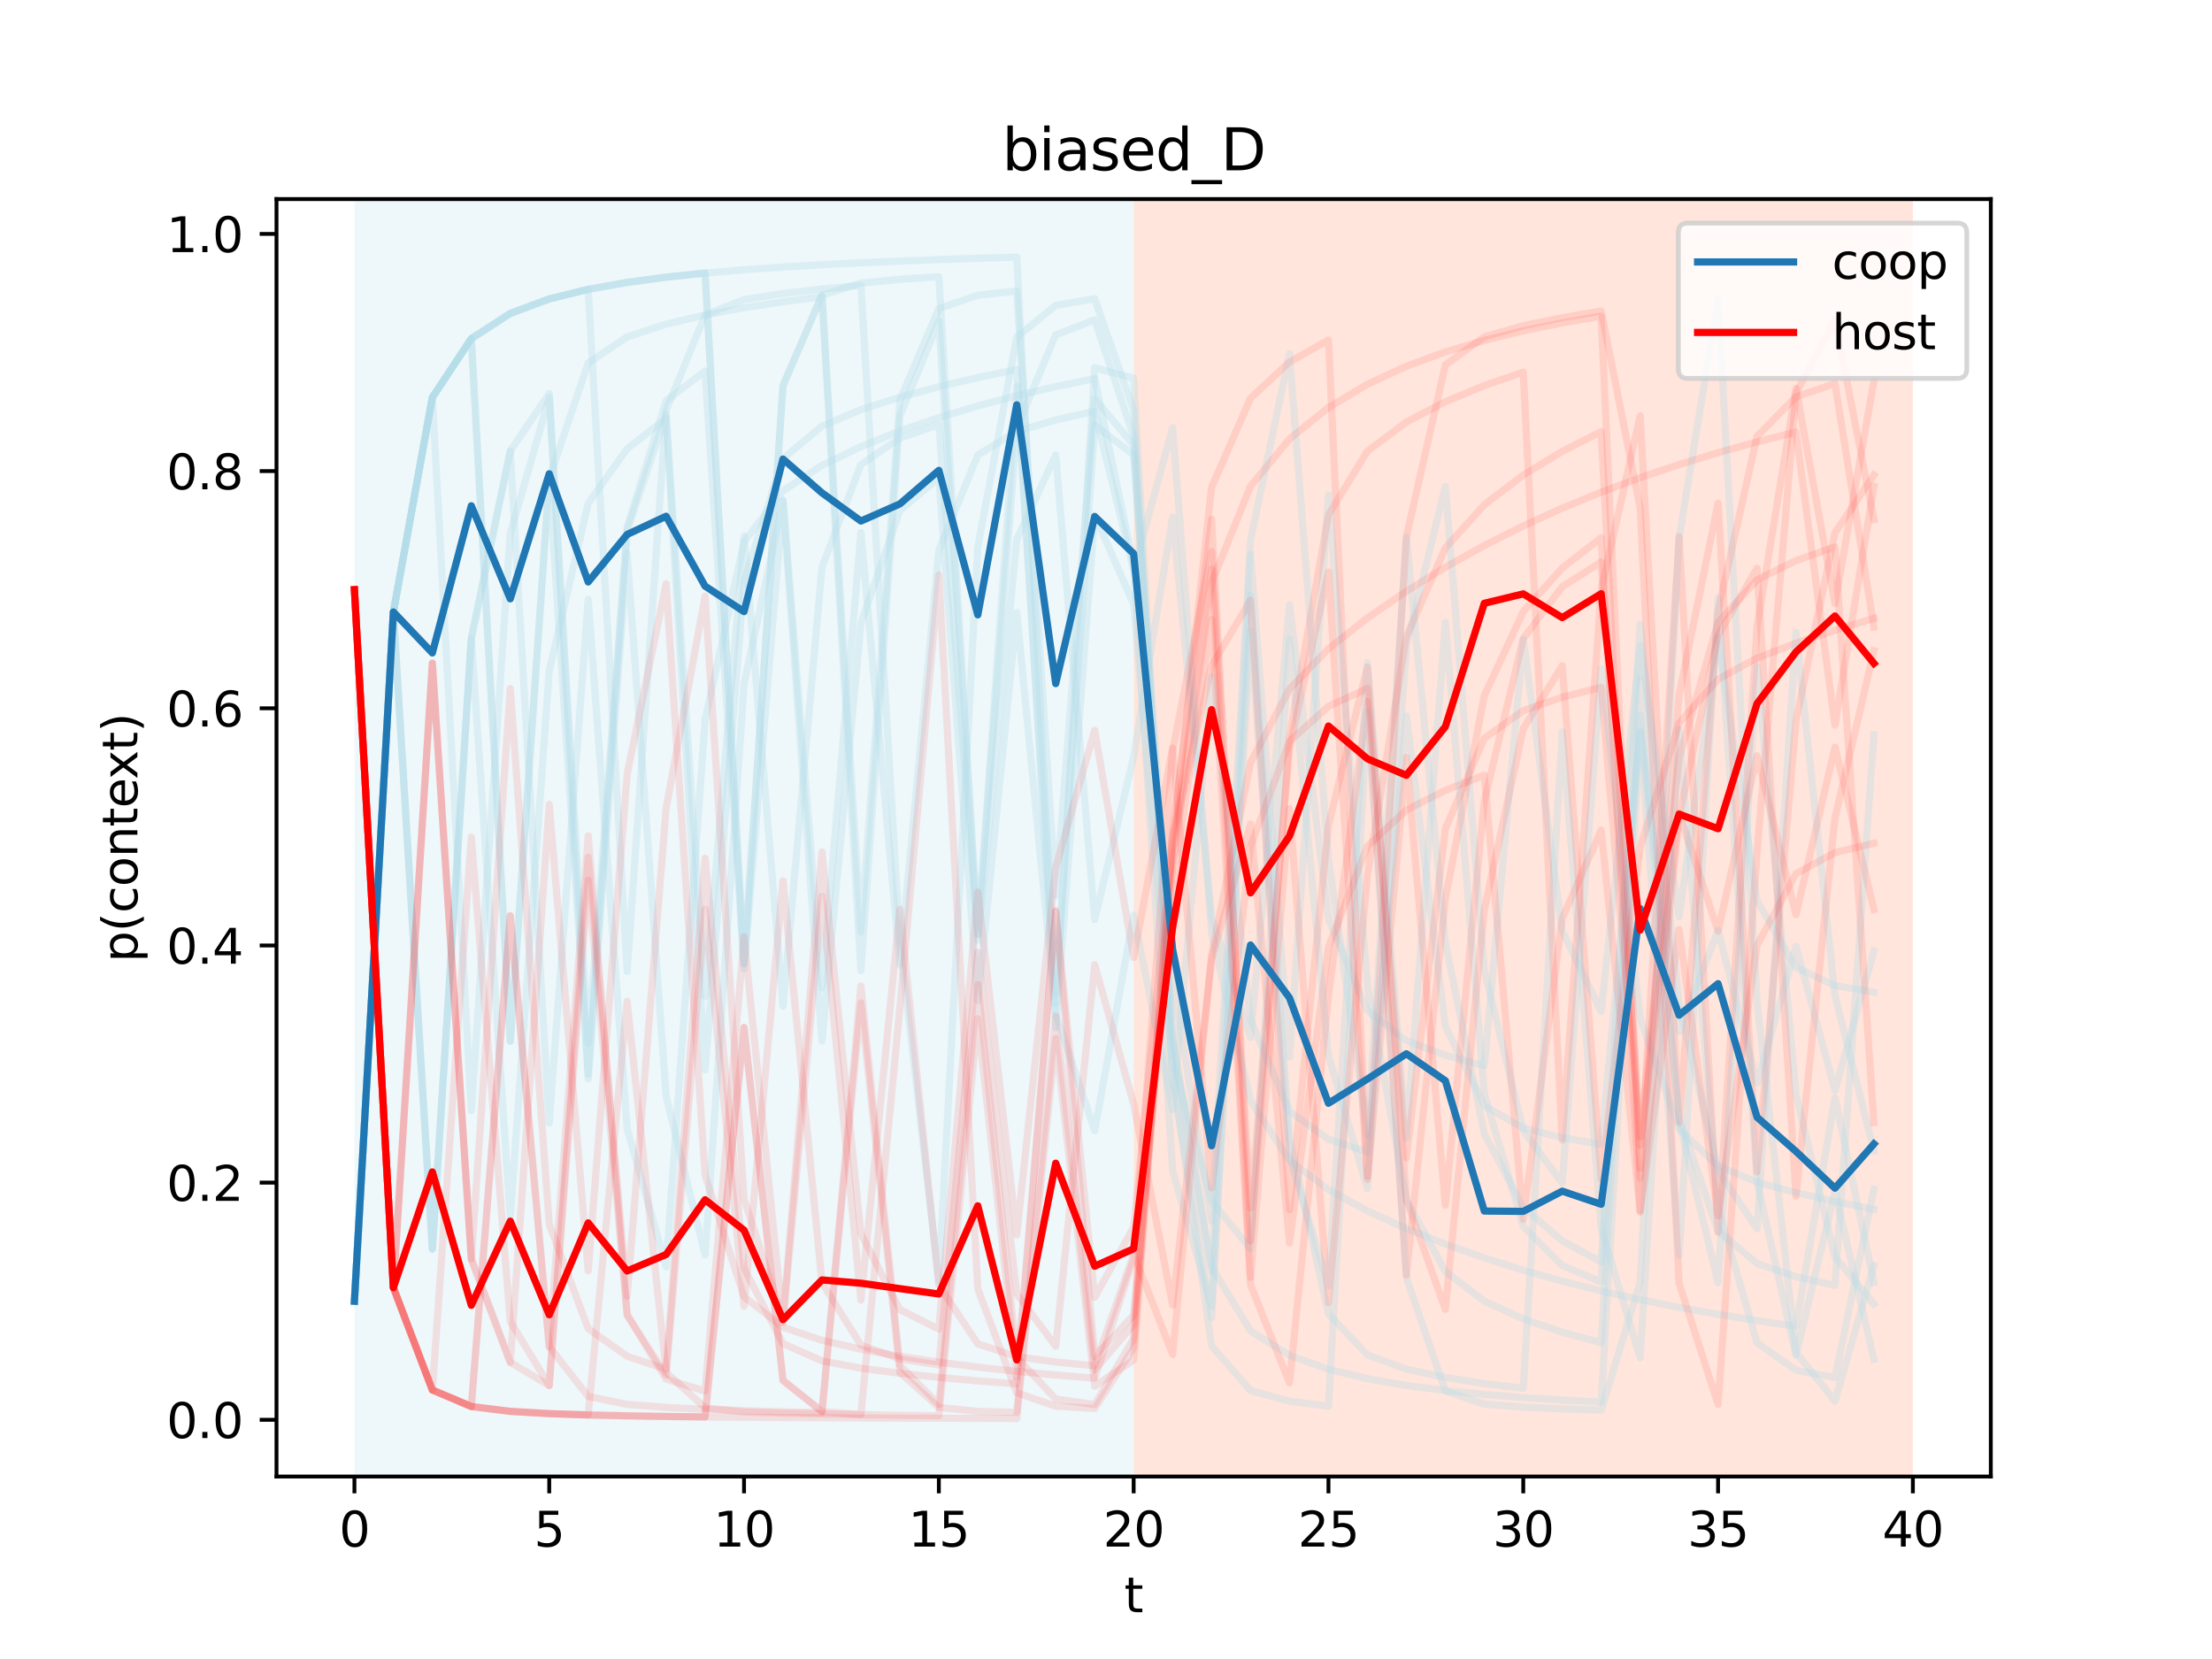 <?xml version="1.0" encoding="utf-8" standalone="no"?>
<!DOCTYPE svg PUBLIC "-//W3C//DTD SVG 1.1//EN"
  "http://www.w3.org/Graphics/SVG/1.1/DTD/svg11.dtd">
<svg height="345.6pt" version="1.1" viewBox="0 0 460.8 345.6" width="460.8pt" xmlns="http://www.w3.org/2000/svg" xmlns:xlink="http://www.w3.org/1999/xlink">
 <defs>
  <style type="text/css">*{stroke-linecap:butt;stroke-linejoin:round;}</style>
 </defs>
 <g id="figure_1">
  <g id="patch_1">
   <path d="M 0 345.6 
L 460.8 345.6 
L 460.8 0 
L 0 0 
z
" style="fill:#ffffff;"/>
  </g>
  <g id="axes_1">
   <g id="patch_2">
    <path d="M 57.6 307.584 
L 414.72 307.584 
L 414.72 41.472 
L 57.6 41.472 
z
" style="fill:#ffffff;"/>
   </g>
   <g id="patch_3">
    <path clip-path="url(#pa6d9b364a1)" d="M 73.833 307.584 
L 73.833 41.472 
L 236.16 41.472 
L 236.16 307.584 
z
" style="fill:#add8e6;opacity:0.2;"/>
   </g>
   <g id="patch_4">
    <path clip-path="url(#pa6d9b364a1)" d="M 236.16 307.584 
L 236.16 41.472 
L 398.487 41.472 
L 398.487 307.584 
z
" style="fill:#ff7f50;opacity:0.2;"/>
   </g>
   <g id="matplotlib.axis_1">
    <g id="xtick_1">
     <g id="line2d_1">
      <defs>
       <path d="M 0 0 
L 0 3.5 
" id="m3bc6ebc247" style="stroke:#000000;stroke-width:0.8;"/>
      </defs>
      <g>
       <use style="stroke:#000000;stroke-width:0.8;" x="73.833" xlink:href="#m3bc6ebc247" y="307.584"/>
      </g>
     </g>
     <g id="text_1">
      <!-- 0 -->
      <g transform="translate(70.651 322.182)scale(0.1 -0.1)">
       <defs>
        <path d="M 2034 4250 
Q 1547 4250 1301 3770 
Q 1056 3291 1056 2328 
Q 1056 1369 1301 889 
Q 1547 409 2034 409 
Q 2525 409 2770 889 
Q 3016 1369 3016 2328 
Q 3016 3291 2770 3770 
Q 2525 4250 2034 4250 
z
M 2034 4750 
Q 2819 4750 3233 4129 
Q 3647 3509 3647 2328 
Q 3647 1150 3233 529 
Q 2819 -91 2034 -91 
Q 1250 -91 836 529 
Q 422 1150 422 2328 
Q 422 3509 836 4129 
Q 1250 4750 2034 4750 
z
" id="DejaVuSans-30" transform="scale(0.016)"/>
       </defs>
       <use xlink:href="#DejaVuSans-30"/>
      </g>
     </g>
    </g>
    <g id="xtick_2">
     <g id="line2d_2">
      <g>
       <use style="stroke:#000000;stroke-width:0.8;" x="114.415" xlink:href="#m3bc6ebc247" y="307.584"/>
      </g>
     </g>
     <g id="text_2">
      <!-- 5 -->
      <g transform="translate(111.233 322.182)scale(0.1 -0.1)">
       <defs>
        <path d="M 691 4666 
L 3169 4666 
L 3169 4134 
L 1269 4134 
L 1269 2991 
Q 1406 3038 1543 3061 
Q 1681 3084 1819 3084 
Q 2600 3084 3056 2656 
Q 3513 2228 3513 1497 
Q 3513 744 3044 326 
Q 2575 -91 1722 -91 
Q 1428 -91 1123 -41 
Q 819 9 494 109 
L 494 744 
Q 775 591 1075 516 
Q 1375 441 1709 441 
Q 2250 441 2565 725 
Q 2881 1009 2881 1497 
Q 2881 1984 2565 2268 
Q 2250 2553 1709 2553 
Q 1456 2553 1204 2497 
Q 953 2441 691 2322 
L 691 4666 
z
" id="DejaVuSans-35" transform="scale(0.016)"/>
       </defs>
       <use xlink:href="#DejaVuSans-35"/>
      </g>
     </g>
    </g>
    <g id="xtick_3">
     <g id="line2d_3">
      <g>
       <use style="stroke:#000000;stroke-width:0.8;" x="154.996" xlink:href="#m3bc6ebc247" y="307.584"/>
      </g>
     </g>
     <g id="text_3">
      <!-- 10 -->
      <g transform="translate(148.634 322.182)scale(0.1 -0.1)">
       <defs>
        <path d="M 794 531 
L 1825 531 
L 1825 4091 
L 703 3866 
L 703 4441 
L 1819 4666 
L 2450 4666 
L 2450 531 
L 3481 531 
L 3481 0 
L 794 0 
L 794 531 
z
" id="DejaVuSans-31" transform="scale(0.016)"/>
       </defs>
       <use xlink:href="#DejaVuSans-31"/>
       <use x="63.623" xlink:href="#DejaVuSans-30"/>
      </g>
     </g>
    </g>
    <g id="xtick_4">
     <g id="line2d_4">
      <g>
       <use style="stroke:#000000;stroke-width:0.8;" x="195.578" xlink:href="#m3bc6ebc247" y="307.584"/>
      </g>
     </g>
     <g id="text_4">
      <!-- 15 -->
      <g transform="translate(189.216 322.182)scale(0.1 -0.1)">
       <use xlink:href="#DejaVuSans-31"/>
       <use x="63.623" xlink:href="#DejaVuSans-35"/>
      </g>
     </g>
    </g>
    <g id="xtick_5">
     <g id="line2d_5">
      <g>
       <use style="stroke:#000000;stroke-width:0.8;" x="236.16" xlink:href="#m3bc6ebc247" y="307.584"/>
      </g>
     </g>
     <g id="text_5">
      <!-- 20 -->
      <g transform="translate(229.798 322.182)scale(0.1 -0.1)">
       <defs>
        <path d="M 1228 531 
L 3431 531 
L 3431 0 
L 469 0 
L 469 531 
Q 828 903 1448 1529 
Q 2069 2156 2228 2338 
Q 2531 2678 2651 2914 
Q 2772 3150 2772 3378 
Q 2772 3750 2511 3984 
Q 2250 4219 1831 4219 
Q 1534 4219 1204 4116 
Q 875 4013 500 3803 
L 500 4441 
Q 881 4594 1212 4672 
Q 1544 4750 1819 4750 
Q 2544 4750 2975 4387 
Q 3406 4025 3406 3419 
Q 3406 3131 3298 2873 
Q 3191 2616 2906 2266 
Q 2828 2175 2409 1742 
Q 1991 1309 1228 531 
z
" id="DejaVuSans-32" transform="scale(0.016)"/>
       </defs>
       <use xlink:href="#DejaVuSans-32"/>
       <use x="63.623" xlink:href="#DejaVuSans-30"/>
      </g>
     </g>
    </g>
    <g id="xtick_6">
     <g id="line2d_6">
      <g>
       <use style="stroke:#000000;stroke-width:0.8;" x="276.742" xlink:href="#m3bc6ebc247" y="307.584"/>
      </g>
     </g>
     <g id="text_6">
      <!-- 25 -->
      <g transform="translate(270.379 322.182)scale(0.1 -0.1)">
       <use xlink:href="#DejaVuSans-32"/>
       <use x="63.623" xlink:href="#DejaVuSans-35"/>
      </g>
     </g>
    </g>
    <g id="xtick_7">
     <g id="line2d_7">
      <g>
       <use style="stroke:#000000;stroke-width:0.8;" x="317.324" xlink:href="#m3bc6ebc247" y="307.584"/>
      </g>
     </g>
     <g id="text_7">
      <!-- 30 -->
      <g transform="translate(310.961 322.182)scale(0.1 -0.1)">
       <defs>
        <path d="M 2597 2516 
Q 3050 2419 3304 2112 
Q 3559 1806 3559 1356 
Q 3559 666 3084 287 
Q 2609 -91 1734 -91 
Q 1441 -91 1130 -33 
Q 819 25 488 141 
L 488 750 
Q 750 597 1062 519 
Q 1375 441 1716 441 
Q 2309 441 2620 675 
Q 2931 909 2931 1356 
Q 2931 1769 2642 2001 
Q 2353 2234 1838 2234 
L 1294 2234 
L 1294 2753 
L 1863 2753 
Q 2328 2753 2575 2939 
Q 2822 3125 2822 3475 
Q 2822 3834 2567 4026 
Q 2313 4219 1838 4219 
Q 1578 4219 1281 4162 
Q 984 4106 628 3988 
L 628 4550 
Q 988 4650 1302 4700 
Q 1616 4750 1894 4750 
Q 2613 4750 3031 4423 
Q 3450 4097 3450 3541 
Q 3450 3153 3228 2886 
Q 3006 2619 2597 2516 
z
" id="DejaVuSans-33" transform="scale(0.016)"/>
       </defs>
       <use xlink:href="#DejaVuSans-33"/>
       <use x="63.623" xlink:href="#DejaVuSans-30"/>
      </g>
     </g>
    </g>
    <g id="xtick_8">
     <g id="line2d_8">
      <g>
       <use style="stroke:#000000;stroke-width:0.8;" x="357.905" xlink:href="#m3bc6ebc247" y="307.584"/>
      </g>
     </g>
     <g id="text_8">
      <!-- 35 -->
      <g transform="translate(351.543 322.182)scale(0.1 -0.1)">
       <use xlink:href="#DejaVuSans-33"/>
       <use x="63.623" xlink:href="#DejaVuSans-35"/>
      </g>
     </g>
    </g>
    <g id="xtick_9">
     <g id="line2d_9">
      <g>
       <use style="stroke:#000000;stroke-width:0.8;" x="398.487" xlink:href="#m3bc6ebc247" y="307.584"/>
      </g>
     </g>
     <g id="text_9">
      <!-- 40 -->
      <g transform="translate(392.125 322.182)scale(0.1 -0.1)">
       <defs>
        <path d="M 2419 4116 
L 825 1625 
L 2419 1625 
L 2419 4116 
z
M 2253 4666 
L 3047 4666 
L 3047 1625 
L 3713 1625 
L 3713 1100 
L 3047 1100 
L 3047 0 
L 2419 0 
L 2419 1100 
L 313 1100 
L 313 1709 
L 2253 4666 
z
" id="DejaVuSans-34" transform="scale(0.016)"/>
       </defs>
       <use xlink:href="#DejaVuSans-34"/>
       <use x="63.623" xlink:href="#DejaVuSans-30"/>
      </g>
     </g>
    </g>
    <g id="text_10">
     <!-- t -->
     <g transform="translate(234.2 335.861)scale(0.1 -0.1)">
      <defs>
       <path d="M 1172 4494 
L 1172 3500 
L 2356 3500 
L 2356 3053 
L 1172 3053 
L 1172 1153 
Q 1172 725 1289 603 
Q 1406 481 1766 481 
L 2356 481 
L 2356 0 
L 1766 0 
Q 1100 0 847 248 
Q 594 497 594 1153 
L 594 3053 
L 172 3053 
L 172 3500 
L 594 3500 
L 594 4494 
L 1172 4494 
z
" id="DejaVuSans-74" transform="scale(0.016)"/>
      </defs>
      <use xlink:href="#DejaVuSans-74"/>
     </g>
    </g>
   </g>
   <g id="matplotlib.axis_2">
    <g id="ytick_1">
     <g id="line2d_10">
      <defs>
       <path d="M 0 0 
L -3.5 0 
" id="m5e0938f946" style="stroke:#000000;stroke-width:0.8;"/>
      </defs>
      <g>
       <use style="stroke:#000000;stroke-width:0.8;" x="57.6" xlink:href="#m5e0938f946" y="295.772"/>
      </g>
     </g>
     <g id="text_11">
      <!-- 0.0 -->
      <g transform="translate(34.697 299.571)scale(0.1 -0.1)">
       <defs>
        <path d="M 684 794 
L 1344 794 
L 1344 0 
L 684 0 
L 684 794 
z
" id="DejaVuSans-2e" transform="scale(0.016)"/>
       </defs>
       <use xlink:href="#DejaVuSans-30"/>
       <use x="63.623" xlink:href="#DejaVuSans-2e"/>
       <use x="95.41" xlink:href="#DejaVuSans-30"/>
      </g>
     </g>
    </g>
    <g id="ytick_2">
     <g id="line2d_11">
      <g>
       <use style="stroke:#000000;stroke-width:0.8;" x="57.6" xlink:href="#m5e0938f946" y="246.362"/>
      </g>
     </g>
     <g id="text_12">
      <!-- 0.2 -->
      <g transform="translate(34.697 250.161)scale(0.1 -0.1)">
       <use xlink:href="#DejaVuSans-30"/>
       <use x="63.623" xlink:href="#DejaVuSans-2e"/>
       <use x="95.41" xlink:href="#DejaVuSans-32"/>
      </g>
     </g>
    </g>
    <g id="ytick_3">
     <g id="line2d_12">
      <g>
       <use style="stroke:#000000;stroke-width:0.8;" x="57.6" xlink:href="#m5e0938f946" y="196.953"/>
      </g>
     </g>
     <g id="text_13">
      <!-- 0.4 -->
      <g transform="translate(34.697 200.752)scale(0.1 -0.1)">
       <use xlink:href="#DejaVuSans-30"/>
       <use x="63.623" xlink:href="#DejaVuSans-2e"/>
       <use x="95.41" xlink:href="#DejaVuSans-34"/>
      </g>
     </g>
    </g>
    <g id="ytick_4">
     <g id="line2d_13">
      <g>
       <use style="stroke:#000000;stroke-width:0.8;" x="57.6" xlink:href="#m5e0938f946" y="147.544"/>
      </g>
     </g>
     <g id="text_14">
      <!-- 0.6 -->
      <g transform="translate(34.697 151.343)scale(0.1 -0.1)">
       <defs>
        <path d="M 2113 2584 
Q 1688 2584 1439 2293 
Q 1191 2003 1191 1497 
Q 1191 994 1439 701 
Q 1688 409 2113 409 
Q 2538 409 2786 701 
Q 3034 994 3034 1497 
Q 3034 2003 2786 2293 
Q 2538 2584 2113 2584 
z
M 3366 4563 
L 3366 3988 
Q 3128 4100 2886 4159 
Q 2644 4219 2406 4219 
Q 1781 4219 1451 3797 
Q 1122 3375 1075 2522 
Q 1259 2794 1537 2939 
Q 1816 3084 2150 3084 
Q 2853 3084 3261 2657 
Q 3669 2231 3669 1497 
Q 3669 778 3244 343 
Q 2819 -91 2113 -91 
Q 1303 -91 875 529 
Q 447 1150 447 2328 
Q 447 3434 972 4092 
Q 1497 4750 2381 4750 
Q 2619 4750 2861 4703 
Q 3103 4656 3366 4563 
z
" id="DejaVuSans-36" transform="scale(0.016)"/>
       </defs>
       <use xlink:href="#DejaVuSans-30"/>
       <use x="63.623" xlink:href="#DejaVuSans-2e"/>
       <use x="95.41" xlink:href="#DejaVuSans-36"/>
      </g>
     </g>
    </g>
    <g id="ytick_5">
     <g id="line2d_14">
      <g>
       <use style="stroke:#000000;stroke-width:0.8;" x="57.6" xlink:href="#m5e0938f946" y="98.134"/>
      </g>
     </g>
     <g id="text_15">
      <!-- 0.8 -->
      <g transform="translate(34.697 101.934)scale(0.1 -0.1)">
       <defs>
        <path d="M 2034 2216 
Q 1584 2216 1326 1975 
Q 1069 1734 1069 1313 
Q 1069 891 1326 650 
Q 1584 409 2034 409 
Q 2484 409 2743 651 
Q 3003 894 3003 1313 
Q 3003 1734 2745 1975 
Q 2488 2216 2034 2216 
z
M 1403 2484 
Q 997 2584 770 2862 
Q 544 3141 544 3541 
Q 544 4100 942 4425 
Q 1341 4750 2034 4750 
Q 2731 4750 3128 4425 
Q 3525 4100 3525 3541 
Q 3525 3141 3298 2862 
Q 3072 2584 2669 2484 
Q 3125 2378 3379 2068 
Q 3634 1759 3634 1313 
Q 3634 634 3220 271 
Q 2806 -91 2034 -91 
Q 1263 -91 848 271 
Q 434 634 434 1313 
Q 434 1759 690 2068 
Q 947 2378 1403 2484 
z
M 1172 3481 
Q 1172 3119 1398 2916 
Q 1625 2713 2034 2713 
Q 2441 2713 2670 2916 
Q 2900 3119 2900 3481 
Q 2900 3844 2670 4047 
Q 2441 4250 2034 4250 
Q 1625 4250 1398 4047 
Q 1172 3844 1172 3481 
z
" id="DejaVuSans-38" transform="scale(0.016)"/>
       </defs>
       <use xlink:href="#DejaVuSans-30"/>
       <use x="63.623" xlink:href="#DejaVuSans-2e"/>
       <use x="95.41" xlink:href="#DejaVuSans-38"/>
      </g>
     </g>
    </g>
    <g id="ytick_6">
     <g id="line2d_15">
      <g>
       <use style="stroke:#000000;stroke-width:0.8;" x="57.6" xlink:href="#m5e0938f946" y="48.725"/>
      </g>
     </g>
     <g id="text_16">
      <!-- 1.0 -->
      <g transform="translate(34.697 52.524)scale(0.1 -0.1)">
       <use xlink:href="#DejaVuSans-31"/>
       <use x="63.623" xlink:href="#DejaVuSans-2e"/>
       <use x="95.41" xlink:href="#DejaVuSans-30"/>
      </g>
     </g>
    </g>
    <g id="text_17">
     <!-- p(context) -->
     <g transform="translate(28.617 200.45)rotate(-90)scale(0.1 -0.1)">
      <defs>
       <path d="M 1159 525 
L 1159 -1331 
L 581 -1331 
L 581 3500 
L 1159 3500 
L 1159 2969 
Q 1341 3281 1617 3432 
Q 1894 3584 2278 3584 
Q 2916 3584 3314 3078 
Q 3713 2572 3713 1747 
Q 3713 922 3314 415 
Q 2916 -91 2278 -91 
Q 1894 -91 1617 61 
Q 1341 213 1159 525 
z
M 3116 1747 
Q 3116 2381 2855 2742 
Q 2594 3103 2138 3103 
Q 1681 3103 1420 2742 
Q 1159 2381 1159 1747 
Q 1159 1113 1420 752 
Q 1681 391 2138 391 
Q 2594 391 2855 752 
Q 3116 1113 3116 1747 
z
" id="DejaVuSans-70" transform="scale(0.016)"/>
       <path d="M 1984 4856 
Q 1566 4138 1362 3434 
Q 1159 2731 1159 2009 
Q 1159 1288 1364 580 
Q 1569 -128 1984 -844 
L 1484 -844 
Q 1016 -109 783 600 
Q 550 1309 550 2009 
Q 550 2706 781 3412 
Q 1013 4119 1484 4856 
L 1984 4856 
z
" id="DejaVuSans-28" transform="scale(0.016)"/>
       <path d="M 3122 3366 
L 3122 2828 
Q 2878 2963 2633 3030 
Q 2388 3097 2138 3097 
Q 1578 3097 1268 2742 
Q 959 2388 959 1747 
Q 959 1106 1268 751 
Q 1578 397 2138 397 
Q 2388 397 2633 464 
Q 2878 531 3122 666 
L 3122 134 
Q 2881 22 2623 -34 
Q 2366 -91 2075 -91 
Q 1284 -91 818 406 
Q 353 903 353 1747 
Q 353 2603 823 3093 
Q 1294 3584 2113 3584 
Q 2378 3584 2631 3529 
Q 2884 3475 3122 3366 
z
" id="DejaVuSans-63" transform="scale(0.016)"/>
       <path d="M 1959 3097 
Q 1497 3097 1228 2736 
Q 959 2375 959 1747 
Q 959 1119 1226 758 
Q 1494 397 1959 397 
Q 2419 397 2687 759 
Q 2956 1122 2956 1747 
Q 2956 2369 2687 2733 
Q 2419 3097 1959 3097 
z
M 1959 3584 
Q 2709 3584 3137 3096 
Q 3566 2609 3566 1747 
Q 3566 888 3137 398 
Q 2709 -91 1959 -91 
Q 1206 -91 779 398 
Q 353 888 353 1747 
Q 353 2609 779 3096 
Q 1206 3584 1959 3584 
z
" id="DejaVuSans-6f" transform="scale(0.016)"/>
       <path d="M 3513 2113 
L 3513 0 
L 2938 0 
L 2938 2094 
Q 2938 2591 2744 2837 
Q 2550 3084 2163 3084 
Q 1697 3084 1428 2787 
Q 1159 2491 1159 1978 
L 1159 0 
L 581 0 
L 581 3500 
L 1159 3500 
L 1159 2956 
Q 1366 3272 1645 3428 
Q 1925 3584 2291 3584 
Q 2894 3584 3203 3211 
Q 3513 2838 3513 2113 
z
" id="DejaVuSans-6e" transform="scale(0.016)"/>
       <path d="M 3597 1894 
L 3597 1613 
L 953 1613 
Q 991 1019 1311 708 
Q 1631 397 2203 397 
Q 2534 397 2845 478 
Q 3156 559 3463 722 
L 3463 178 
Q 3153 47 2828 -22 
Q 2503 -91 2169 -91 
Q 1331 -91 842 396 
Q 353 884 353 1716 
Q 353 2575 817 3079 
Q 1281 3584 2069 3584 
Q 2775 3584 3186 3129 
Q 3597 2675 3597 1894 
z
M 3022 2063 
Q 3016 2534 2758 2815 
Q 2500 3097 2075 3097 
Q 1594 3097 1305 2825 
Q 1016 2553 972 2059 
L 3022 2063 
z
" id="DejaVuSans-65" transform="scale(0.016)"/>
       <path d="M 3513 3500 
L 2247 1797 
L 3578 0 
L 2900 0 
L 1881 1375 
L 863 0 
L 184 0 
L 1544 1831 
L 300 3500 
L 978 3500 
L 1906 2253 
L 2834 3500 
L 3513 3500 
z
" id="DejaVuSans-78" transform="scale(0.016)"/>
       <path d="M 513 4856 
L 1013 4856 
Q 1481 4119 1714 3412 
Q 1947 2706 1947 2009 
Q 1947 1309 1714 600 
Q 1481 -109 1013 -844 
L 513 -844 
Q 928 -128 1133 580 
Q 1338 1288 1338 2009 
Q 1338 2731 1133 3434 
Q 928 4138 513 4856 
z
" id="DejaVuSans-29" transform="scale(0.016)"/>
      </defs>
      <use xlink:href="#DejaVuSans-70"/>
      <use x="63.477" xlink:href="#DejaVuSans-28"/>
      <use x="102.49" xlink:href="#DejaVuSans-63"/>
      <use x="157.471" xlink:href="#DejaVuSans-6f"/>
      <use x="218.652" xlink:href="#DejaVuSans-6e"/>
      <use x="282.031" xlink:href="#DejaVuSans-74"/>
      <use x="321.24" xlink:href="#DejaVuSans-65"/>
      <use x="381.014" xlink:href="#DejaVuSans-78"/>
      <use x="440.193" xlink:href="#DejaVuSans-74"/>
      <use x="479.402" xlink:href="#DejaVuSans-29"/>
     </g>
    </g>
   </g>
   <g id="line2d_16">
    <path clip-path="url(#pa6d9b364a1)" d="M 73.833 271.067 
L 81.949 127.483 
L 90.065 260.201 
L 98.182 133.003 
L 106.298 253.466 
L 114.415 139.707 
L 122.531 104.861 
L 130.647 93.488 
L 138.764 87.179 
L 146.88 222.859 
L 154.996 121.013 
L 163.113 95.554 
L 171.229 88.763 
L 179.345 85.338 
L 187.462 82.746 
L 195.578 80.555 
L 203.695 78.653 
L 211.811 76.984 
L 219.927 214.084 
L 228.044 107.328 
L 236.16 125.861 
L 244.276 220.879 
L 252.393 250.176 
L 260.509 260.197 
L 268.625 133.197 
L 276.742 219.964 
L 284.858 247.638 
L 292.975 134.451 
L 301.091 101.315 
L 309.207 202.14 
L 317.324 235.501 
L 325.44 246.439 
L 333.556 139.287 
L 341.673 212.091 
L 349.789 235.24 
L 357.905 242.898 
L 366.022 246.26 
L 374.138 248.455 
L 382.255 250.286 
L 390.371 251.953 
" style="fill:none;stroke:#add8e6;stroke-linecap:square;stroke-opacity:0.3;stroke-width:1.5;"/>
   </g>
   <g id="line2d_17">
    <path clip-path="url(#pa6d9b364a1)" d="M 73.833 271.067 
L 81.949 127.483 
L 90.065 82.794 
L 98.182 70.541 
L 106.298 216.913 
L 114.415 99.697 
L 122.531 75.615 
L 130.647 70.18 
L 138.764 67.528 
L 146.88 65.615 
L 154.996 64.098 
L 163.113 62.857 
L 171.229 61.822 
L 179.345 202.198 
L 187.462 86.65 
L 195.578 66.878 
L 203.695 194.657 
L 211.811 89.168 
L 219.927 69.763 
L 228.044 66.637 
L 236.16 90.984 
L 244.276 216.718 
L 252.393 263.929 
L 260.509 277.25 
L 268.625 282.356 
L 276.742 285.249 
L 284.858 287.205 
L 292.975 288.618 
L 301.091 289.676 
L 309.207 290.491 
L 317.324 291.133 
L 325.44 291.649 
L 333.556 292.07 
L 341.673 152.317 
L 349.789 261.465 
L 357.905 124.554 
L 366.022 246.198 
L 374.138 282.337 
L 382.255 248.172 
L 390.371 283.174 
" style="fill:none;stroke:#add8e6;stroke-linecap:square;stroke-opacity:0.3;stroke-width:1.5;"/>
   </g>
   <g id="line2d_18">
    <path clip-path="url(#pa6d9b364a1)" d="M 73.833 271.067 
L 81.949 127.483 
L 90.065 82.794 
L 98.182 70.541 
L 106.298 65.291 
L 114.415 62.273 
L 122.531 60.269 
L 130.647 202.372 
L 138.764 85.473 
L 146.88 65.629 
L 154.996 62.406 
L 163.113 61.141 
L 171.229 60.221 
L 179.345 59.454 
L 187.462 195.998 
L 195.578 266.832 
L 203.695 113.961 
L 211.811 70.231 
L 219.927 63.617 
L 228.044 62.218 
L 236.16 85.456 
L 244.276 224.791 
L 252.393 274.569 
L 260.509 123.894 
L 268.625 237.16 
L 276.742 273.678 
L 284.858 282.252 
L 292.975 285.217 
L 301.091 286.949 
L 309.207 288.213 
L 317.324 289.195 
L 325.44 152.389 
L 333.556 255.942 
L 341.673 282.845 
L 349.789 152.006 
L 357.905 251.622 
L 366.022 279.736 
L 374.138 285.443 
L 382.255 286.955 
L 390.371 247.745 
" style="fill:none;stroke:#add8e6;stroke-linecap:square;stroke-opacity:0.3;stroke-width:1.5;"/>
   </g>
   <g id="line2d_19">
    <path clip-path="url(#pa6d9b364a1)" d="M 73.833 271.067 
L 81.949 127.483 
L 90.065 82.794 
L 98.182 70.541 
L 106.298 216.913 
L 114.415 99.697 
L 122.531 223.776 
L 130.647 109.842 
L 138.764 83.483 
L 146.88 77.286 
L 154.996 201.851 
L 163.113 104.188 
L 171.229 205.779 
L 179.345 110.94 
L 187.462 201.023 
L 195.578 114.655 
L 203.695 94.778 
L 211.811 89.856 
L 219.927 87.483 
L 228.044 85.647 
L 236.16 118.807 
L 244.276 89.086 
L 252.393 194.42 
L 260.509 229.333 
L 268.625 241.7 
L 276.742 247.853 
L 284.858 252.241 
L 292.975 255.927 
L 301.091 259.168 
L 309.207 262.049 
L 317.324 264.613 
L 325.44 266.895 
L 333.556 268.928 
L 341.673 270.74 
L 349.789 272.359 
L 357.905 273.809 
L 366.022 275.109 
L 374.138 276.28 
L 382.255 228.646 
L 390.371 267.152 
" style="fill:none;stroke:#add8e6;stroke-linecap:square;stroke-opacity:0.3;stroke-width:1.5;"/>
   </g>
   <g id="line2d_20">
    <path clip-path="url(#pa6d9b364a1)" d="M 73.833 271.067 
L 81.949 127.483 
L 90.065 260.201 
L 98.182 133.003 
L 106.298 93.959 
L 114.415 81.967 
L 122.531 224.778 
L 130.647 115.267 
L 138.764 228.376 
L 146.88 261.455 
L 154.996 142.477 
L 163.113 104.438 
L 171.229 216.874 
L 179.345 129.84 
L 187.462 106.353 
L 195.578 99.544 
L 203.695 208.431 
L 211.811 127.596 
L 219.927 211.296 
L 228.044 235.534 
L 236.16 190.633 
L 244.276 231.156 
L 252.393 140.954 
L 260.509 212.469 
L 268.625 231.532 
L 276.742 237.328 
L 284.858 240.004 
L 292.975 149.151 
L 301.091 213.805 
L 309.207 230.323 
L 317.324 235.002 
L 325.44 237.002 
L 333.556 238.383 
L 341.673 152.874 
L 349.789 214.982 
L 357.905 193.776 
L 366.022 225.639 
L 374.138 197.136 
L 382.255 227.145 
L 390.371 198.092 
" style="fill:none;stroke:#add8e6;stroke-linecap:square;stroke-opacity:0.3;stroke-width:1.5;"/>
   </g>
   <g id="line2d_21">
    <path clip-path="url(#pa6d9b364a1)" d="M 73.833 271.067 
L 81.949 127.483 
L 90.065 82.794 
L 98.182 70.541 
L 106.298 65.291 
L 114.415 62.273 
L 122.531 60.269 
L 130.647 58.828 
L 138.764 57.739 
L 146.88 56.883 
L 154.996 200.755 
L 163.113 80.327 
L 171.229 61.493 
L 179.345 194.123 
L 187.462 83.349 
L 195.578 64.285 
L 203.695 61.493 
L 211.811 60.632 
L 219.927 186.588 
L 228.044 83.101 
L 236.16 92.688 
L 244.276 216.162 
L 252.393 264.921 
L 260.509 115.512 
L 268.625 220.217 
L 276.742 103.149 
L 284.858 205.276 
L 292.975 249.952 
L 301.091 264.879 
L 309.207 271.041 
L 317.324 274.752 
L 325.44 277.513 
L 333.556 279.721 
L 341.673 141.318 
L 349.789 233.629 
L 357.905 267.201 
L 366.022 138.853 
L 374.138 227.982 
L 382.255 261.821 
L 390.371 271.64 
" style="fill:none;stroke:#add8e6;stroke-linecap:square;stroke-opacity:0.3;stroke-width:1.5;"/>
   </g>
   <g id="line2d_22">
    <path clip-path="url(#pa6d9b364a1)" d="M 73.833 271.067 
L 81.949 127.483 
L 90.065 82.794 
L 98.182 70.541 
L 106.298 65.291 
L 114.415 62.273 
L 122.531 60.269 
L 130.647 58.828 
L 138.764 57.739 
L 146.88 56.883 
L 154.996 56.193 
L 163.113 55.624 
L 171.229 55.145 
L 179.345 54.738 
L 187.462 54.386 
L 195.578 54.079 
L 203.695 53.808 
L 211.811 53.568 
L 219.927 209.015 
L 228.044 76.62 
L 236.16 78.791 
L 244.276 223.397 
L 252.393 280.389 
L 260.509 289.683 
L 268.625 291.896 
L 276.742 292.913 
L 284.858 148.255 
L 292.975 266.202 
L 301.091 289.758 
L 309.207 292.503 
L 317.324 293.128 
L 325.44 293.485 
L 333.556 293.758 
L 341.673 267.095 
L 349.789 112.047 
L 357.905 62.336 
L 366.022 208.766 
L 374.138 281.727 
L 382.255 291.878 
L 390.371 263.673 
" style="fill:none;stroke:#add8e6;stroke-linecap:square;stroke-opacity:0.3;stroke-width:1.5;"/>
   </g>
   <g id="line2d_23">
    <path clip-path="url(#pa6d9b364a1)" d="M 73.833 271.067 
L 81.949 127.483 
L 90.065 82.794 
L 98.182 70.541 
L 106.298 65.291 
L 114.415 62.273 
L 122.531 60.269 
L 130.647 58.828 
L 138.764 57.739 
L 146.88 56.883 
L 154.996 200.755 
L 163.113 80.327 
L 171.229 61.493 
L 179.345 58.973 
L 187.462 58.187 
L 195.578 57.636 
L 203.695 194.666 
L 211.811 80.509 
L 219.927 206.897 
L 228.044 88.522 
L 236.16 94.802 
L 244.276 203.982 
L 252.393 254.355 
L 260.509 112.537 
L 268.625 73.675 
L 276.742 178.895 
L 284.858 236.401 
L 292.975 111.838 
L 301.091 196.363 
L 309.207 236.188 
L 317.324 251.499 
L 325.44 258.493 
L 333.556 262.896 
L 341.673 130.025 
L 349.789 209.179 
L 357.905 243.758 
L 366.022 255.987 
L 374.138 131.721 
L 382.255 207.303 
L 390.371 239.766 
" style="fill:none;stroke:#add8e6;stroke-linecap:square;stroke-opacity:0.3;stroke-width:1.5;"/>
   </g>
   <g id="line2d_24">
    <path clip-path="url(#pa6d9b364a1)" d="M 73.833 271.067 
L 81.949 127.483 
L 90.065 82.794 
L 98.182 231.388 
L 106.298 111.105 
L 114.415 82.817 
L 122.531 217.384 
L 130.647 110.567 
L 138.764 86.317 
L 146.88 207.615 
L 154.996 111.657 
L 163.113 209.619 
L 171.229 118.166 
L 179.345 96.774 
L 187.462 91.261 
L 195.578 88.445 
L 203.695 195.855 
L 211.811 112.348 
L 219.927 94.772 
L 228.044 191.529 
L 236.16 157.657 
L 244.276 107.663 
L 252.393 191.011 
L 260.509 216.153 
L 268.625 125.996 
L 276.742 191.46 
L 284.858 210.502 
L 292.975 216.793 
L 301.091 219.818 
L 309.207 222.007 
L 317.324 133.213 
L 325.44 193.914 
L 333.556 210.696 
L 341.673 134.497 
L 349.789 190.961 
L 357.905 132.794 
L 366.022 187.654 
L 374.138 201.554 
L 382.255 205.298 
L 390.371 206.702 
" style="fill:none;stroke:#add8e6;stroke-linecap:square;stroke-opacity:0.3;stroke-width:1.5;"/>
   </g>
   <g id="line2d_25">
    <path clip-path="url(#pa6d9b364a1)" d="M 73.833 271.067 
L 81.949 127.483 
L 90.065 260.201 
L 98.182 133.003 
L 106.298 93.959 
L 114.415 233.971 
L 122.531 124.851 
L 130.647 235.152 
L 138.764 263.874 
L 146.88 149.951 
L 154.996 112.902 
L 163.113 102.241 
L 171.229 96.949 
L 179.345 93.044 
L 187.462 89.786 
L 195.578 86.985 
L 203.695 84.55 
L 211.811 82.419 
L 219.927 80.542 
L 228.044 78.878 
L 236.16 117.721 
L 244.276 243.938 
L 252.393 272.153 
L 260.509 131.491 
L 268.625 240.991 
L 276.742 267.841 
L 284.858 138.047 
L 292.975 237.04 
L 301.091 129.627 
L 309.207 227.886 
L 317.324 255.495 
L 325.44 263.63 
L 333.556 267.051 
L 341.673 148.893 
L 349.789 232.932 
L 357.905 256.416 
L 366.022 263.21 
L 374.138 265.97 
L 382.255 267.751 
L 390.371 153.064 
" style="fill:none;stroke:#add8e6;stroke-linecap:square;stroke-opacity:0.3;stroke-width:1.5;"/>
   </g>
   <g id="line2d_26">
    <path clip-path="url(#pa6d9b364a1)" d="M 73.833 122.839 
L 81.949 268.231 
L 90.065 138.137 
L 98.182 262.271 
L 106.298 143.466 
L 114.415 255.045 
L 122.531 276.786 
L 130.647 282.536 
L 138.764 285.223 
L 146.88 178.775 
L 154.996 264.192 
L 163.113 279.904 
L 171.229 283.493 
L 179.345 285.02 
L 187.462 286.08 
L 195.578 286.941 
L 203.695 287.667 
L 211.811 288.288 
L 219.927 189.696 
L 228.044 270.257 
L 236.16 255.643 
L 244.276 174.509 
L 252.393 138.665 
L 260.509 125.031 
L 268.625 251.998 
L 276.742 171.88 
L 284.858 138.961 
L 292.975 249.921 
L 301.091 272.772 
L 309.207 189.533 
L 317.324 151.802 
L 325.44 138.671 
L 333.556 245.579 
L 341.673 176.516 
L 349.789 150.597 
L 357.905 141.492 
L 366.022 137.09 
L 374.138 133.983 
L 382.255 131.295 
L 390.371 128.807 
" style="fill:none;stroke:#ff0000;stroke-linecap:square;stroke-opacity:0.1;stroke-width:1.5;"/>
   </g>
   <g id="line2d_27">
    <path clip-path="url(#pa6d9b364a1)" d="M 73.833 122.839 
L 81.949 268.231 
L 90.065 289.558 
L 98.182 292.997 
L 106.298 190.764 
L 114.415 280.541 
L 122.531 290.895 
L 130.647 292.567 
L 138.764 293.187 
L 146.88 293.582 
L 154.996 293.874 
L 163.113 294.1 
L 171.229 294.281 
L 179.345 205.401 
L 187.462 284.433 
L 195.578 292.58 
L 203.695 205.133 
L 211.811 282.792 
L 219.927 291.436 
L 228.044 292.613 
L 236.16 278.813 
L 244.276 180.188 
L 252.393 121.406 
L 260.509 101.275 
L 268.625 91.433 
L 276.742 84.899 
L 284.858 80.047 
L 292.975 76.291 
L 301.091 73.311 
L 309.207 70.901 
L 317.324 68.918 
L 325.44 67.262 
L 333.556 65.863 
L 341.673 243.395 
L 349.789 111.814 
L 357.905 256.698 
L 366.022 130.566 
L 374.138 80.884 
L 382.255 125.706 
L 390.371 79.326 
" style="fill:none;stroke:#ff0000;stroke-linecap:square;stroke-opacity:0.1;stroke-width:1.5;"/>
   </g>
   <g id="line2d_28">
    <path clip-path="url(#pa6d9b364a1)" d="M 73.833 122.839 
L 81.949 268.231 
L 90.065 289.558 
L 98.182 292.997 
L 106.298 294.013 
L 114.415 294.488 
L 122.531 294.765 
L 130.647 208.6 
L 138.764 285.9 
L 146.88 293.267 
L 154.996 294.147 
L 163.113 294.391 
L 171.229 294.544 
L 179.345 294.664 
L 187.462 209.915 
L 195.578 119.783 
L 203.695 268.488 
L 211.811 290.148 
L 219.927 292.935 
L 228.044 293.413 
L 236.16 280.786 
L 244.276 173.142 
L 252.393 108.15 
L 260.509 258.538 
L 268.625 153.53 
L 276.742 107.228 
L 284.858 93.99 
L 292.975 87.918 
L 301.091 83.689 
L 309.207 80.319 
L 317.324 77.536 
L 325.44 237.506 
L 333.556 122.931 
L 341.673 86.644 
L 349.789 233.788 
L 357.905 127.235 
L 366.022 90.888 
L 374.138 82.674 
L 382.255 79.907 
L 390.371 130.654 
" style="fill:none;stroke:#ff0000;stroke-linecap:square;stroke-opacity:0.1;stroke-width:1.5;"/>
   </g>
   <g id="line2d_29">
    <path clip-path="url(#pa6d9b364a1)" d="M 73.833 122.839 
L 81.949 268.231 
L 90.065 289.558 
L 98.182 292.997 
L 106.298 190.764 
L 114.415 280.541 
L 122.531 174.106 
L 130.647 273.908 
L 138.764 287.308 
L 146.88 289.788 
L 154.996 195.139 
L 163.113 275.618 
L 171.229 186.729 
L 179.345 270.821 
L 187.462 189.442 
L 195.578 267.739 
L 203.695 279.958 
L 211.811 282.609 
L 219.927 283.728 
L 228.044 284.536 
L 236.16 261.272 
L 244.276 282.144 
L 252.393 198.911 
L 260.509 158.888 
L 268.625 143.545 
L 276.742 135.136 
L 284.858 128.731 
L 292.975 123.166 
L 301.091 118.165 
L 309.207 113.642 
L 317.324 109.553 
L 325.44 105.857 
L 333.556 102.518 
L 341.673 99.501 
L 349.789 96.771 
L 357.905 94.298 
L 366.022 92.053 
L 374.138 90.011 
L 382.255 151.035 
L 390.371 101.336 
" style="fill:none;stroke:#ff0000;stroke-linecap:square;stroke-opacity:0.1;stroke-width:1.5;"/>
   </g>
   <g id="line2d_30">
    <path clip-path="url(#pa6d9b364a1)" d="M 73.833 122.839 
L 81.949 268.231 
L 90.065 138.137 
L 98.182 262.271 
L 106.298 283.799 
L 114.415 288.646 
L 122.531 178.577 
L 130.647 270.021 
L 138.764 168.329 
L 146.88 124.189 
L 154.996 249.768 
L 163.113 274.701 
L 171.229 177.477 
L 179.345 257.007 
L 187.462 272.823 
L 195.578 276.887 
L 203.695 185.834 
L 211.811 257.247 
L 219.927 180.679 
L 228.044 152.133 
L 236.16 199.448 
L 244.276 155.822 
L 252.393 247.498 
L 260.509 176.361 
L 268.625 154.402 
L 276.742 147.147 
L 284.858 143.393 
L 292.975 241.211 
L 301.091 172.652 
L 309.207 153.805 
L 317.324 148.036 
L 325.44 145.245 
L 333.556 143.16 
L 341.673 238.607 
L 349.789 169.357 
L 357.905 193.973 
L 366.022 157.45 
L 374.138 190.546 
L 382.255 155.64 
L 390.371 189.455 
" style="fill:none;stroke:#ff0000;stroke-linecap:square;stroke-opacity:0.1;stroke-width:1.5;"/>
   </g>
   <g id="line2d_31">
    <path clip-path="url(#pa6d9b364a1)" d="M 73.833 122.839 
L 81.949 268.231 
L 90.065 289.558 
L 98.182 292.997 
L 106.298 294.013 
L 114.415 294.488 
L 122.531 294.765 
L 130.647 294.947 
L 138.764 295.075 
L 146.88 295.17 
L 154.996 214.026 
L 163.113 287.572 
L 171.229 294.039 
L 179.345 208.892 
L 187.462 285.891 
L 195.578 293.167 
L 203.695 294.022 
L 211.811 294.221 
L 219.927 211.651 
L 228.044 285.368 
L 236.16 275.869 
L 244.276 176.91 
L 252.393 118.526 
L 260.509 266.079 
L 268.625 168.486 
L 276.742 271.358 
L 284.858 182.341 
L 292.975 132.638 
L 301.091 114.154 
L 309.207 105.141 
L 317.324 98.966 
L 325.44 94.033 
L 333.556 89.907 
L 341.673 245.428 
L 349.789 144.742 
L 357.905 104.834 
L 366.022 244.106 
L 374.138 150.136 
L 382.255 110.991 
L 390.371 98.964 
" style="fill:none;stroke:#ff0000;stroke-linecap:square;stroke-opacity:0.1;stroke-width:1.5;"/>
   </g>
   <g id="line2d_32">
    <path clip-path="url(#pa6d9b364a1)" d="M 73.833 122.839 
L 81.949 268.231 
L 90.065 289.558 
L 98.182 292.997 
L 106.298 294.013 
L 114.415 294.488 
L 122.531 294.765 
L 130.647 294.947 
L 138.764 295.075 
L 146.88 295.17 
L 154.996 295.243 
L 163.113 295.3 
L 171.229 295.347 
L 179.345 295.385 
L 187.462 295.417 
L 195.578 295.444 
L 203.695 295.468 
L 211.811 295.488 
L 219.927 216.295 
L 228.044 288.779 
L 236.16 283.3 
L 244.276 175.235 
L 252.393 101.532 
L 260.509 82.946 
L 268.625 75.411 
L 276.742 70.837 
L 284.858 245.092 
L 292.975 111.789 
L 301.091 76.029 
L 309.207 70.166 
L 317.324 67.854 
L 325.44 66.175 
L 333.556 64.795 
L 341.673 105.785 
L 349.789 267.368 
L 357.905 292.542 
L 366.022 177.464 
L 374.138 81.895 
L 382.255 66.639 
L 390.371 108.231 
" style="fill:none;stroke:#ff0000;stroke-linecap:square;stroke-opacity:0.1;stroke-width:1.5;"/>
   </g>
   <g id="line2d_33">
    <path clip-path="url(#pa6d9b364a1)" d="M 73.833 122.839 
L 81.949 268.231 
L 90.065 289.558 
L 98.182 292.997 
L 106.298 294.013 
L 114.415 294.488 
L 122.531 294.765 
L 130.647 294.947 
L 138.764 295.075 
L 146.88 295.17 
L 154.996 214.026 
L 163.113 287.572 
L 171.229 294.039 
L 179.345 294.7 
L 187.462 294.841 
L 195.578 294.922 
L 203.695 212.192 
L 211.811 286.93 
L 219.927 189.861 
L 228.044 282.6 
L 236.16 273.967 
L 244.276 185.433 
L 252.393 129.032 
L 260.509 267.635 
L 268.625 288.098 
L 276.742 207.479 
L 284.858 146.14 
L 292.975 265.671 
L 301.091 187.26 
L 309.207 144.924 
L 317.324 127.386 
L 325.44 118.333 
L 333.556 112.021 
L 341.673 252.248 
L 349.789 169.937 
L 357.905 132.378 
L 366.022 118.391 
L 374.138 249.176 
L 382.255 170.423 
L 390.371 135.574 
" style="fill:none;stroke:#ff0000;stroke-linecap:square;stroke-opacity:0.1;stroke-width:1.5;"/>
   </g>
   <g id="line2d_34">
    <path clip-path="url(#pa6d9b364a1)" d="M 73.833 122.839 
L 81.949 268.231 
L 90.065 289.558 
L 98.182 174.384 
L 106.298 275.265 
L 114.415 288.651 
L 122.531 183.334 
L 130.647 273.932 
L 138.764 286.519 
L 146.88 189.359 
L 154.996 272.116 
L 163.113 183.489 
L 171.229 267.199 
L 179.345 280.211 
L 187.462 283.087 
L 195.578 284.356 
L 203.695 198.388 
L 211.811 269.521 
L 219.927 280.449 
L 228.044 200.965 
L 236.16 229.999 
L 244.276 271.885 
L 252.393 199.764 
L 260.509 171.646 
L 268.625 258.955 
L 276.742 197.292 
L 284.858 176.292 
L 292.975 168.733 
L 301.091 164.652 
L 309.207 161.485 
L 317.324 254.001 
L 325.44 191.317 
L 333.556 172.929 
L 341.673 252.514 
L 349.789 193.639 
L 357.905 253.288 
L 366.022 196.919 
L 374.138 181.996 
L 382.255 177.609 
L 390.371 175.659 
" style="fill:none;stroke:#ff0000;stroke-linecap:square;stroke-opacity:0.1;stroke-width:1.5;"/>
   </g>
   <g id="line2d_35">
    <path clip-path="url(#pa6d9b364a1)" d="M 73.833 122.839 
L 81.949 268.231 
L 90.065 138.137 
L 98.182 262.271 
L 106.298 283.799 
L 114.415 167.578 
L 122.531 264.728 
L 130.647 161.244 
L 138.764 121.625 
L 146.88 244.832 
L 154.996 270.147 
L 163.113 276.489 
L 171.229 279.215 
L 179.345 281.063 
L 187.462 282.536 
L 195.578 283.761 
L 203.695 284.797 
L 211.811 285.68 
L 219.927 286.441 
L 228.044 287.101 
L 236.16 262.246 
L 244.276 156.422 
L 252.393 114.872 
L 260.509 251.652 
L 268.625 155.837 
L 276.742 119.17 
L 284.858 245.741 
L 292.975 157.802 
L 301.091 251.083 
L 309.207 166.828 
L 317.324 133.049 
L 325.44 122.216 
L 333.556 117.07 
L 341.673 236.819 
L 349.789 157.908 
L 357.905 129.62 
L 366.022 120.807 
L 374.138 116.778 
L 382.255 113.928 
L 390.371 233.862 
" style="fill:none;stroke:#ff0000;stroke-linecap:square;stroke-opacity:0.1;stroke-width:1.5;"/>
   </g>
   <g id="line2d_36">
    <path clip-path="url(#pa6d9b364a1)" d="M 73.833 271.067 
L 81.949 127.483 
L 90.065 136.016 
L 98.182 105.364 
L 106.298 124.748 
L 114.415 98.695 
L 122.531 121.234 
L 130.647 111.335 
L 138.764 107.544 
L 146.88 122.106 
L 154.996 127.411 
L 163.113 95.632 
L 171.229 102.67 
L 179.345 108.542 
L 187.462 104.974 
L 195.578 97.989 
L 203.695 128.085 
L 211.811 84.331 
L 219.927 142.405 
L 228.044 107.601 
L 236.16 115.34 
L 244.276 197.777 
L 252.393 238.688 
L 260.509 196.852 
L 268.625 207.872 
L 276.742 229.833 
L 284.858 224.782 
L 292.975 219.519 
L 301.091 225.136 
L 309.207 252.284 
L 317.324 252.353 
L 325.44 248.141 
L 333.556 250.873 
L 341.673 189.27 
L 349.789 211.48 
L 357.905 204.916 
L 366.022 232.741 
L 374.138 239.86 
L 382.255 247.526 
L 390.371 238.296 
" style="fill:none;stroke:#1f77b4;stroke-linecap:square;stroke-width:1.5;"/>
   </g>
   <g id="line2d_37">
    <path clip-path="url(#pa6d9b364a1)" d="M 73.833 122.839 
L 81.949 268.231 
L 90.065 244.131 
L 98.182 271.918 
L 106.298 254.391 
L 114.415 273.895 
L 122.531 254.749 
L 130.647 264.765 
L 138.764 261.332 
L 146.88 249.93 
L 154.996 256.268 
L 163.113 274.914 
L 171.229 266.636 
L 179.345 267.317 
L 187.462 268.446 
L 195.578 269.558 
L 203.695 251.195 
L 211.811 283.292 
L 219.927 242.317 
L 228.044 263.777 
L 236.16 260.134 
L 244.276 193.169 
L 252.393 147.836 
L 260.509 186.005 
L 268.625 174.169 
L 276.742 151.243 
L 284.858 158.073 
L 292.975 161.514 
L 301.091 151.377 
L 309.207 125.674 
L 317.324 123.71 
L 325.44 128.661 
L 333.556 123.677 
L 341.673 193.746 
L 349.789 169.592 
L 357.905 172.636 
L 366.022 146.573 
L 374.138 135.808 
L 382.255 128.317 
L 390.371 138.187 
" style="fill:none;stroke:#ff0000;stroke-linecap:square;stroke-width:1.5;"/>
   </g>
   <g id="patch_5">
    <path d="M 57.6 307.584 
L 57.6 41.472 
" style="fill:none;stroke:#000000;stroke-linecap:square;stroke-linejoin:miter;stroke-width:0.8;"/>
   </g>
   <g id="patch_6">
    <path d="M 414.72 307.584 
L 414.72 41.472 
" style="fill:none;stroke:#000000;stroke-linecap:square;stroke-linejoin:miter;stroke-width:0.8;"/>
   </g>
   <g id="patch_7">
    <path d="M 57.6 307.584 
L 414.72 307.584 
" style="fill:none;stroke:#000000;stroke-linecap:square;stroke-linejoin:miter;stroke-width:0.8;"/>
   </g>
   <g id="patch_8">
    <path d="M 57.6 41.472 
L 414.72 41.472 
" style="fill:none;stroke:#000000;stroke-linecap:square;stroke-linejoin:miter;stroke-width:0.8;"/>
   </g>
   <g id="text_18">
    <!-- biased_D -->
    <g transform="translate(208.761 35.472)scale(0.12 -0.12)">
     <defs>
      <path d="M 3116 1747 
Q 3116 2381 2855 2742 
Q 2594 3103 2138 3103 
Q 1681 3103 1420 2742 
Q 1159 2381 1159 1747 
Q 1159 1113 1420 752 
Q 1681 391 2138 391 
Q 2594 391 2855 752 
Q 3116 1113 3116 1747 
z
M 1159 2969 
Q 1341 3281 1617 3432 
Q 1894 3584 2278 3584 
Q 2916 3584 3314 3078 
Q 3713 2572 3713 1747 
Q 3713 922 3314 415 
Q 2916 -91 2278 -91 
Q 1894 -91 1617 61 
Q 1341 213 1159 525 
L 1159 0 
L 581 0 
L 581 4863 
L 1159 4863 
L 1159 2969 
z
" id="DejaVuSans-62" transform="scale(0.016)"/>
      <path d="M 603 3500 
L 1178 3500 
L 1178 0 
L 603 0 
L 603 3500 
z
M 603 4863 
L 1178 4863 
L 1178 4134 
L 603 4134 
L 603 4863 
z
" id="DejaVuSans-69" transform="scale(0.016)"/>
      <path d="M 2194 1759 
Q 1497 1759 1228 1600 
Q 959 1441 959 1056 
Q 959 750 1161 570 
Q 1363 391 1709 391 
Q 2188 391 2477 730 
Q 2766 1069 2766 1631 
L 2766 1759 
L 2194 1759 
z
M 3341 1997 
L 3341 0 
L 2766 0 
L 2766 531 
Q 2569 213 2275 61 
Q 1981 -91 1556 -91 
Q 1019 -91 701 211 
Q 384 513 384 1019 
Q 384 1609 779 1909 
Q 1175 2209 1959 2209 
L 2766 2209 
L 2766 2266 
Q 2766 2663 2505 2880 
Q 2244 3097 1772 3097 
Q 1472 3097 1187 3025 
Q 903 2953 641 2809 
L 641 3341 
Q 956 3463 1253 3523 
Q 1550 3584 1831 3584 
Q 2591 3584 2966 3190 
Q 3341 2797 3341 1997 
z
" id="DejaVuSans-61" transform="scale(0.016)"/>
      <path d="M 2834 3397 
L 2834 2853 
Q 2591 2978 2328 3040 
Q 2066 3103 1784 3103 
Q 1356 3103 1142 2972 
Q 928 2841 928 2578 
Q 928 2378 1081 2264 
Q 1234 2150 1697 2047 
L 1894 2003 
Q 2506 1872 2764 1633 
Q 3022 1394 3022 966 
Q 3022 478 2636 193 
Q 2250 -91 1575 -91 
Q 1294 -91 989 -36 
Q 684 19 347 128 
L 347 722 
Q 666 556 975 473 
Q 1284 391 1588 391 
Q 1994 391 2212 530 
Q 2431 669 2431 922 
Q 2431 1156 2273 1281 
Q 2116 1406 1581 1522 
L 1381 1569 
Q 847 1681 609 1914 
Q 372 2147 372 2553 
Q 372 3047 722 3315 
Q 1072 3584 1716 3584 
Q 2034 3584 2315 3537 
Q 2597 3491 2834 3397 
z
" id="DejaVuSans-73" transform="scale(0.016)"/>
      <path d="M 2906 2969 
L 2906 4863 
L 3481 4863 
L 3481 0 
L 2906 0 
L 2906 525 
Q 2725 213 2448 61 
Q 2172 -91 1784 -91 
Q 1150 -91 751 415 
Q 353 922 353 1747 
Q 353 2572 751 3078 
Q 1150 3584 1784 3584 
Q 2172 3584 2448 3432 
Q 2725 3281 2906 2969 
z
M 947 1747 
Q 947 1113 1208 752 
Q 1469 391 1925 391 
Q 2381 391 2643 752 
Q 2906 1113 2906 1747 
Q 2906 2381 2643 2742 
Q 2381 3103 1925 3103 
Q 1469 3103 1208 2742 
Q 947 2381 947 1747 
z
" id="DejaVuSans-64" transform="scale(0.016)"/>
      <path d="M 3263 -1063 
L 3263 -1509 
L -63 -1509 
L -63 -1063 
L 3263 -1063 
z
" id="DejaVuSans-5f" transform="scale(0.016)"/>
      <path d="M 1259 4147 
L 1259 519 
L 2022 519 
Q 2988 519 3436 956 
Q 3884 1394 3884 2338 
Q 3884 3275 3436 3711 
Q 2988 4147 2022 4147 
L 1259 4147 
z
M 628 4666 
L 1925 4666 
Q 3281 4666 3915 4102 
Q 4550 3538 4550 2338 
Q 4550 1131 3912 565 
Q 3275 0 1925 0 
L 628 0 
L 628 4666 
z
" id="DejaVuSans-44" transform="scale(0.016)"/>
     </defs>
     <use xlink:href="#DejaVuSans-62"/>
     <use x="63.477" xlink:href="#DejaVuSans-69"/>
     <use x="91.26" xlink:href="#DejaVuSans-61"/>
     <use x="152.539" xlink:href="#DejaVuSans-73"/>
     <use x="204.639" xlink:href="#DejaVuSans-65"/>
     <use x="266.162" xlink:href="#DejaVuSans-64"/>
     <use x="329.639" xlink:href="#DejaVuSans-5f"/>
     <use x="379.639" xlink:href="#DejaVuSans-44"/>
    </g>
   </g>
   <g id="legend_1">
    <g id="patch_9">
     <path d="M 351.636 78.828 
L 407.72 78.828 
Q 409.72 78.828 409.72 76.828 
L 409.72 48.472 
Q 409.72 46.472 407.72 46.472 
L 351.636 46.472 
Q 349.636 46.472 349.636 48.472 
L 349.636 76.828 
Q 349.636 78.828 351.636 78.828 
z
" style="fill:#ffffff;opacity:0.8;stroke:#cccccc;stroke-linejoin:miter;"/>
    </g>
    <g id="line2d_38">
     <path d="M 353.636 54.57 
L 373.636 54.57 
" style="fill:none;stroke:#1f77b4;stroke-linecap:square;stroke-width:1.5;"/>
    </g>
    <g id="line2d_39"/>
    <g id="text_19">
     <!-- coop -->
     <g transform="translate(381.636 58.07)scale(0.1 -0.1)">
      <use xlink:href="#DejaVuSans-63"/>
      <use x="54.98" xlink:href="#DejaVuSans-6f"/>
      <use x="116.162" xlink:href="#DejaVuSans-6f"/>
      <use x="177.344" xlink:href="#DejaVuSans-70"/>
     </g>
    </g>
    <g id="line2d_40">
     <path d="M 353.636 69.249 
L 373.636 69.249 
" style="fill:none;stroke:#ff0000;stroke-linecap:square;stroke-width:1.5;"/>
    </g>
    <g id="line2d_41"/>
    <g id="text_20">
     <!-- host -->
     <g transform="translate(381.636 72.749)scale(0.1 -0.1)">
      <defs>
       <path d="M 3513 2113 
L 3513 0 
L 2938 0 
L 2938 2094 
Q 2938 2591 2744 2837 
Q 2550 3084 2163 3084 
Q 1697 3084 1428 2787 
Q 1159 2491 1159 1978 
L 1159 0 
L 581 0 
L 581 4863 
L 1159 4863 
L 1159 2956 
Q 1366 3272 1645 3428 
Q 1925 3584 2291 3584 
Q 2894 3584 3203 3211 
Q 3513 2838 3513 2113 
z
" id="DejaVuSans-68" transform="scale(0.016)"/>
      </defs>
      <use xlink:href="#DejaVuSans-68"/>
      <use x="63.379" xlink:href="#DejaVuSans-6f"/>
      <use x="124.561" xlink:href="#DejaVuSans-73"/>
      <use x="176.66" xlink:href="#DejaVuSans-74"/>
     </g>
    </g>
   </g>
  </g>
 </g>
 <defs>
  <clipPath id="pa6d9b364a1">
   <rect height="266.112" width="357.12" x="57.6" y="41.472"/>
  </clipPath>
 </defs>
</svg>
